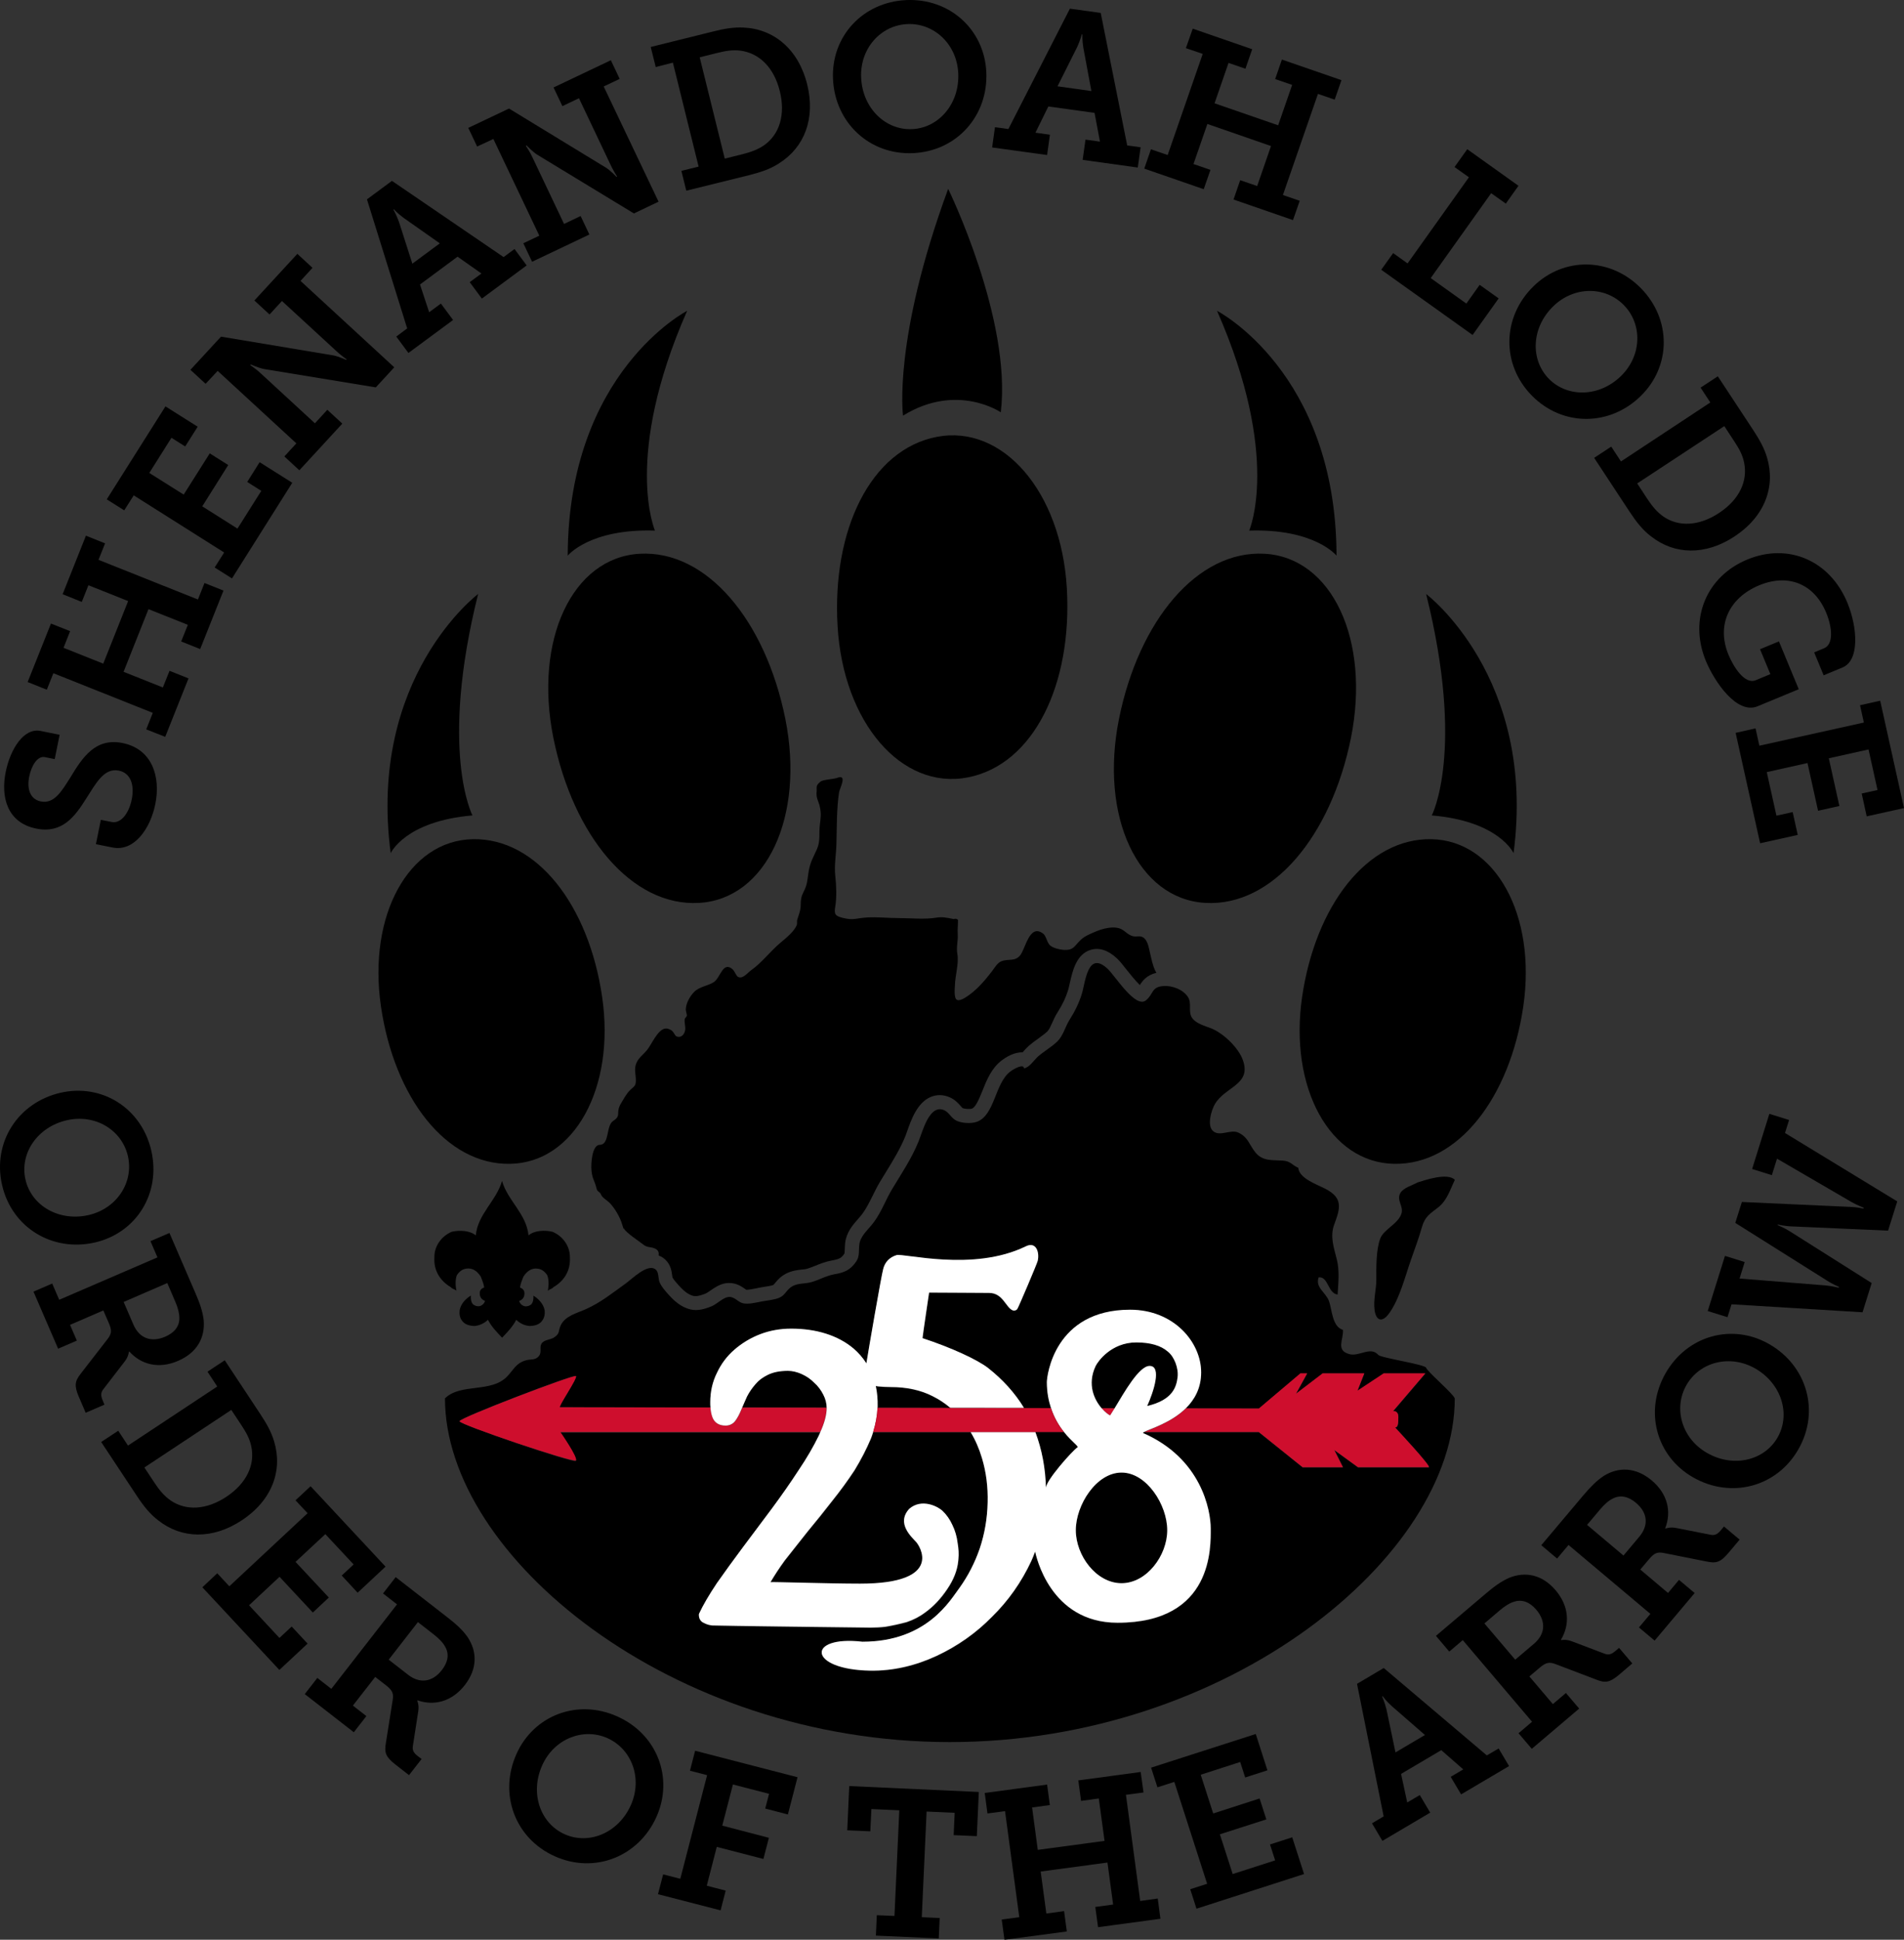 <?xml version="1.0" encoding="utf-8"?>
<!-- Generator: Adobe Illustrator 27.2.0, SVG Export Plug-In . SVG Version: 6.00 Build 0)  -->
<svg version="1.1" id="Layer_1" xmlns="http://www.w3.org/2000/svg" xmlns:xlink="http://www.w3.org/1999/xlink" x="0px" y="0px"
	 viewBox="0 0 228.66 232.84" style="enable-background:new 0 0 228.66 232.84;" xml:space="preserve">
<rect x="0" y="0" width="228.66" height="232.84" fill="#333333" stroke="none"/>
<style type="text/css">
	.st0{fill:none;stroke:#000000;stroke-width:0;stroke-linecap:round;stroke-linejoin:round;}
	.st1{fill:#CE0E2D;}
	.st2{fill:#FFFFFF;}
</style>
<g>
	<path d="M4.35,99.46c3.12,0.63,4.64-1.44,5.99-3.59c1.19-1.85,2.16-3.73,3.93-3.37c1.4,0.28,1.91,1.69,1.55,3.46
		c-0.33,1.64-1.28,2.93-2.41,2.71l-1.3-0.26l-0.59,2.92l1.99,0.4c2.63,0.53,4.55-2.3,5.14-5.2c0.67-3.29-0.37-6.62-3.93-7.34
		c-3.27-0.66-4.82,1.73-6.28,4.15c-1.06,1.68-1.95,3.18-3.54,2.86c-1.33-0.27-1.68-1.57-1.39-2.99c0.26-1.3,0.99-2.51,1.88-2.33
		l1.18,0.24l0.59-2.92l-2.28-0.46c-2.01-0.41-3.63,2.15-4.19,4.9C0.07,95.63,0.84,98.75,4.35,99.46z"/>
	<polygon points="6.41,80.81 18.35,85.57 17.56,87.55 19.84,88.45 22.64,81.43 20.36,80.52 19.56,82.52 14.84,80.64 17.83,73.12 
		22.56,75 21.76,77 24.04,77.91 26.84,70.89 24.56,69.98 23.77,71.96 11.83,67.2 12.62,65.22 10.32,64.3 7.52,71.33 9.82,72.25 
		10.62,70.25 15.39,72.15 12.4,79.66 7.63,77.76 8.42,75.76 6.12,74.85 3.32,81.87 5.62,82.79 	"/>
	<polygon points="16.06,59.46 26.92,66.32 25.78,68.12 27.86,69.43 35.1,57.95 31.18,55.48 29.69,57.85 31.38,58.92 28.52,63.45 
		24.29,60.78 27.41,55.82 25.19,54.42 22.06,59.37 17.93,56.77 20.59,52.55 22.24,53.59 23.74,51.22 19.87,48.78 12.82,59.94 
		14.92,61.26 	"/>
	<path d="M26.14,44.52l9.45,8.7l-1.44,1.57l1.8,1.66l5.16-5.6l-1.8-1.66l-1.49,1.62l-6.47-5.96c-0.46-0.46-1.3-1.03-1.3-1.03
		l0.07-0.07c0,0,0.87,0.39,1.55,0.54l13.46,2.21l2.22-2.41L36.09,33.72l1.44-1.57l-1.82-1.68l-5.16,5.6l1.82,1.68l1.49-1.62
		l6.47,5.95c0.46,0.46,1.3,1.06,1.3,1.06l-0.05,0.06c0,0-0.89-0.41-1.55-0.54l-13.49-2.25l-3.67,3.98l1.82,1.68L26.14,44.52z"/>
	<path d="M47.59,40.4l1.46,1.97l5.36-3.96l-1.46-1.97l-1.41,1.04l-1.1-3.33l4.51-3.34l2.87,2.02l-1.41,1.04l1.46,1.97l5.38-3.98
		l-1.46-1.97l-1.31,0.97l-13.41-9.15l-3,2.22l4.83,15.49L47.59,40.4z M47.9,26.59c-0.32-0.85-0.66-1.44-0.66-1.44l0.06-0.04
		c0,0,0.44,0.51,1.18,1.05l4.34,3.05l-3.3,2.44L47.9,26.59z"/>
	<path d="M59.25,16.68l5.52,11.61l-1.92,0.91l1.05,2.22l6.88-3.27l-1.05-2.22l-1.99,0.95l-3.77-7.94c-0.26-0.6-0.82-1.44-0.82-1.44
		l0.09-0.04c0,0,0.66,0.69,1.23,1.08l11.66,7.08l2.96-1.41L72.5,10.38l1.92-0.91l-1.06-2.24l-6.88,3.27l1.06,2.24l1.99-0.95
		l3.77,7.94c0.26,0.6,0.81,1.47,0.81,1.47l-0.07,0.03c0,0-0.67-0.71-1.23-1.08l-11.68-7.12l-4.89,2.32l1.06,2.24L59.25,16.68z"/>
	<path d="M80.81,7.52L83.9,20l-2.07,0.51l0.59,2.38l7.49-1.85c1.43-0.36,2.63-0.75,3.69-1.46c3.01-1.91,4.35-5.36,3.34-9.44
		c-1.05-4.25-4.03-6.67-7.63-6.83c-1.2-0.06-2.32,0.13-3.7,0.48l-7.46,1.85l0.6,2.41L80.81,7.52z M86.12,6.36
		c1.02-0.25,1.84-0.4,2.79-0.28c2.21,0.28,4.02,1.95,4.74,4.86c0.7,2.82-0.04,5.15-1.81,6.44c-0.77,0.55-1.62,0.87-2.71,1.14
		l-2.09,0.52L84.03,6.88L86.12,6.36z"/>
	<path d="M109.68,18.38c5.26-0.25,9.02-4.51,8.77-9.74c-0.24-5.08-4.38-8.87-9.63-8.63c-5.26,0.25-9.02,4.41-8.78,9.49
		C100.28,14.73,104.43,18.63,109.68,18.38z M108.96,2.89c3.2-0.15,5.96,2.4,6.12,5.91c0.17,3.65-2.33,6.55-5.53,6.7
		c-3.2,0.15-5.96-2.5-6.13-6.16C103.25,5.84,105.75,3.04,108.96,2.89z"/>
	<path d="M126.09,16.17l-1.74-0.24l1.55-3.15l5.55,0.77L132.1,17l-1.74-0.24l-0.34,2.43l6.62,0.92l0.34-2.43l-1.61-0.22l-3.18-15.91
		l-3.7-0.51l-7.39,14.45l-1.61-0.22l-0.34,2.43l6.6,0.91L126.09,16.17z M129.38,5.61c0.37-0.83,0.54-1.49,0.54-1.49l0.07,0.01
		c0,0-0.04,0.68,0.11,1.58l0.97,5.22L127,10.36L129.38,5.61z"/>
	<polygon points="145.37,20.39 143.33,19.69 145,14.88 152.64,17.53 150.98,22.33 148.94,21.63 148.14,23.95 155.28,26.42 
		156.09,24.1 154.07,23.41 158.28,11.27 160.29,11.96 161.1,9.62 153.95,7.15 153.14,9.49 155.18,10.19 153.5,15.04 145.86,12.4 
		147.54,7.55 149.57,8.25 150.38,5.91 143.24,3.44 142.42,5.78 144.44,6.47 140.23,18.61 138.22,17.92 137.42,20.24 144.56,22.71 	
		"/>
	<polygon points="179.98,35.82 177.7,34.19 176.1,36.44 171.82,33.38 179.08,23.19 180.84,24.44 182.36,22.3 176.21,17.91 
		174.68,20.05 176.41,21.28 169.04,31.62 167.31,30.38 165.88,32.38 176.85,40.21 	"/>
	<path d="M183.96,47.48c3.69,3.75,9.37,3.71,13.1,0.04c3.63-3.56,3.69-9.17,0.01-12.92c-3.69-3.75-9.3-3.78-12.92-0.22
		C180.41,38.04,180.27,43.72,183.96,47.48z M186.51,36.79c2.5-2.46,6.25-2.46,8.5-0.17c2.25,2.29,2.18,6.04-0.32,8.5
		c-2.61,2.56-6.43,2.63-8.68,0.35C183.76,43.17,183.9,39.35,186.51,36.79z"/>
	<path d="M194.67,55.39l-1.17-1.78l-2.05,1.35l4.24,6.44c0.81,1.23,1.58,2.22,2.6,2.99c2.8,2.2,6.5,2.32,10.02,0
		c3.66-2.41,4.94-6.01,3.9-9.47c-0.34-1.15-0.9-2.14-1.68-3.33l-4.23-6.42l-2.07,1.36l1.17,1.78L194.67,55.39z M207.08,51.15
		l1.18,1.8c0.58,0.88,0.99,1.6,1.19,2.54c0.47,2.18-0.5,4.44-3.01,6.09c-2.43,1.6-4.86,1.67-6.67,0.43
		c-0.77-0.54-1.35-1.24-1.97-2.18l-1.18-1.8L207.08,51.15z"/>
	<path d="M204.87,79.35c1.01,2.43,3.7,6.46,6.2,5.43l4.95-2.05l-2.38-5.74l-2.27,0.94l1.24,2.99l-1.76,0.73
		c-1.37,0.56-2.73-1.74-3.27-3.06c-1.5-3.63,0.16-6.87,3.68-8.33c3.49-1.45,6.62-0.19,8.06,3.3c0.73,1.76,0.89,3.78-0.25,4.25
		l-1.2,0.5l1.14,2.75l2.27-0.94c2.08-0.86,1.79-4.83,0.58-7.77c-2.12-5.11-7.13-7.21-12.01-5.19
		C204.94,69.18,202.78,74.3,204.87,79.35z"/>
	<polygon points="211.29,89.51 210.83,87.43 208.44,87.97 211.38,101.22 215.9,100.22 215.29,97.48 213.34,97.91 212.18,92.68 
		217.07,91.59 218.34,97.32 220.9,96.75 219.63,91.02 224.4,89.96 225.48,94.83 223.58,95.25 224.18,97.99 228.66,97 225.8,84.11 
		223.38,84.65 223.84,86.73 	"/>
	<path d="M11.4,149.14c4.96-1.14,7.95-5.89,6.77-11.02c-1.18-5.13-5.95-8.09-10.91-6.95c-5.1,1.18-8.19,5.95-7.01,11.08
		C1.43,147.37,6.3,150.31,11.4,149.14z M3.06,141.6c-0.72-3.12,1.4-6.31,4.96-7.13c3.42-0.79,6.62,1.17,7.34,4.3
		c0.72,3.12-1.3,6.29-4.72,7.08C7.08,146.66,3.78,144.73,3.06,141.6z"/>
	<path d="M12.34,168.11c-0.24-0.55-0.26-0.92,0.05-1.33l2.59-3.36c0.46-0.58,0.5-1.17,0.5-1.17l0.05-0.02
		c1.46,1.61,3.58,2.11,5.86,1.12c2.3-0.99,3.26-2.82,3.07-4.9c-0.12-1.04-0.48-2.06-1-3.25l-3.11-7.2l-2.28,0.98l0.84,1.95
		l-11.8,5.09l-0.84-1.95l-2.25,0.97l2.96,6.85l2.25-0.97l-0.82-1.89l4-1.73l0.65,1.49c0.41,0.94,0.33,1.33-0.14,1.94l-3.21,4.14
		c-0.72,0.91-0.82,1.45-0.24,2.8l0.82,1.91l2.25-0.97L12.34,168.11z M20.09,154.01l0.95,2.21c0.33,0.76,0.5,1.42,0.5,1.97
		c0.02,1.06-0.64,1.8-1.7,2.26c-1.75,0.75-3.14,0.13-3.82-1.46l-1.17-2.71L20.09,154.01z"/>
	<path d="M32.92,173.02c-0.34-1.15-0.9-2.14-1.69-3.33l-4.24-6.41l-2.07,1.37l1.17,1.78l-10.72,7.09l-1.17-1.78l-2.05,1.35
		l4.26,6.43c0.81,1.23,1.59,2.22,2.61,2.99c2.8,2.2,6.51,2.3,10.02-0.02C32.7,180.08,33.97,176.47,32.92,173.02z M27.18,179.67
		c-2.42,1.6-4.86,1.68-6.67,0.45c-0.78-0.54-1.36-1.23-1.98-2.17l-1.19-1.8l10.44-6.91l1.19,1.8c0.58,0.88,0.99,1.59,1.2,2.54
		C30.65,175.75,29.68,178.01,27.18,179.67z"/>
	<polygon points="35.03,195.24 33.56,196.61 29.91,192.69 33.57,189.27 37.57,193.56 39.49,191.76 35.49,187.48 39.07,184.15 
		42.47,187.79 41.04,189.12 42.95,191.18 46.3,188.05 37.3,178.4 35.49,180.09 36.94,181.64 27.54,190.41 26.09,188.85 24.3,190.53 
		33.55,200.45 36.94,197.29 	"/>
	<path d="M53.71,194.12l-6.19-4.81L46,191.27l1.68,1.31l-7.89,10.14l-1.68-1.31l-1.51,1.94l5.89,4.58l1.51-1.94l-1.62-1.26
		l2.68-3.44l1.29,1c0.81,0.63,0.93,1.01,0.81,1.77l-0.82,5.17c-0.2,1.15-0.02,1.66,1.14,2.57l1.64,1.28l1.51-1.94l-0.46-0.35
		c-0.47-0.37-0.67-0.68-0.59-1.19l0.65-4.19c0.12-0.73-0.12-1.27-0.12-1.27l0.03-0.04c2.05,0.71,4.16,0.12,5.68-1.83
		c1.54-1.98,1.49-4.04,0.33-5.77C55.55,195.64,54.74,194.92,53.71,194.12z M53.06,200.47c-1.17,1.5-2.69,1.62-4.05,0.56l-2.33-1.81
		l3.51-4.51l1.9,1.48c0.65,0.51,1.12,1,1.38,1.49C53.99,198.59,53.77,199.56,53.06,200.47z"/>
	<path d="M74.13,206.03c-4.8-2.15-10.04-0.12-12.11,4.52c-2.14,4.78-0.19,10.12,4.61,12.27c4.8,2.15,10.08,0.03,12.21-4.74
		C80.92,213.42,78.93,208.17,74.13,206.03z M75.76,216.68c-1.49,3.34-5.03,4.8-7.95,3.49c-2.93-1.31-4.19-4.92-2.7-8.26
		c1.43-3.2,4.93-4.57,7.85-3.27C75.88,209.96,77.19,213.48,75.76,216.68z"/>
	<polygon points="82.86,212.55 84.92,213.08 81.7,225.52 79.64,224.99 79.02,227.37 86.54,229.31 87.15,226.94 84.88,226.35 
		86.08,221.69 91.68,223.14 92.34,220.6 86.74,219.14 88.02,214.2 92.36,215.32 91.9,217.09 94.62,217.8 95.78,213.33 83.48,210.15 
			"/>
	<polygon points="101.75,219.7 104.52,219.82 104.65,217.15 108,217.3 107.42,229.98 105.3,229.89 105.19,232.34 112.74,232.68 
		112.85,230.23 110.7,230.13 111.28,217.45 114.65,217.6 114.53,220.28 117.31,220.4 117.55,215.1 101.99,214.39 	"/>
	<polygon points="136.93,228.18 135.22,215.44 137.33,215.16 136.99,212.7 129.5,213.71 129.83,216.17 131.96,215.88 132.65,220.97 
		124.63,222.05 123.95,216.96 126.08,216.67 125.75,214.21 118.26,215.22 118.59,217.68 120.7,217.4 122.41,230.13 120.3,230.41 
		120.63,232.84 128.12,231.84 127.79,229.4 125.66,229.69 124.98,224.65 133,223.57 133.68,228.61 131.54,228.9 131.87,231.33 
		139.36,230.32 139.04,227.89 	"/>
	<polygon points="152.52,221.4 153.14,223.31 148.04,224.95 146.5,220.18 152.08,218.39 151.27,215.88 145.7,217.68 144.2,213.03 
		148.94,211.5 149.54,213.36 152.21,212.5 150.81,208.14 138.24,212.18 139,214.54 141.03,213.89 144.97,226.12 142.94,226.77 
		143.69,229.11 156.61,224.95 155.19,220.54 	"/>
	<path d="M178.56,210.71l-12.38-10.49l-3.21,1.9l3.2,15.91l-1.4,0.83l1.25,2.11l5.74-3.39l-1.25-2.11l-1.51,0.89l-0.74-3.43
		l4.83-2.85l2.64,2.31l-1.51,0.89l1.25,2.11l5.76-3.4l-1.25-2.11L178.56,210.71z M167.59,210.35l-1.09-5.2
		c-0.23-0.88-0.51-1.5-0.51-1.5l0.07-0.04c0,0,0.39,0.56,1.07,1.17l4,3.48L167.59,210.35z"/>
	<path d="M194.01,198.17c-0.46,0.39-0.81,0.52-1.29,0.34l-3.96-1.5c-0.69-0.27-1.27-0.14-1.27-0.14l-0.03-0.04
		c1.11-1.86,0.97-4.04-0.63-5.93c-1.62-1.91-3.65-2.29-5.58-1.51c-0.96,0.42-1.83,1.06-2.82,1.9l-5.98,5.07l1.6,1.89l1.62-1.38
		l8.32,9.8l-1.62,1.38l1.59,1.87l5.69-4.83l-1.59-1.87l-1.57,1.33l-2.82-3.32l1.24-1.05c0.78-0.66,1.18-0.7,1.9-0.43l4.89,1.86
		c1.09,0.43,1.62,0.36,2.75-0.59l1.58-1.35l-1.59-1.87L194.01,198.17z M184.22,197.31l-2.25,1.91l-3.7-4.35l1.83-1.56
		c0.63-0.53,1.21-0.9,1.74-1.05c1-0.33,1.91,0.09,2.66,0.96C185.73,194.68,185.54,196.19,184.22,197.31z"/>
	<path d="M206.67,183.68c-0.39,0.46-0.71,0.65-1.22,0.55l-4.16-0.82c-0.72-0.15-1.27,0.07-1.27,0.07l-0.04-0.03
		c0.79-2.02,0.28-4.15-1.61-5.74c-1.92-1.61-3.98-1.65-5.75-0.56c-0.87,0.57-1.63,1.35-2.47,2.34l-5.05,5.99l1.9,1.6l1.37-1.63
		l9.83,8.27l-1.37,1.63l1.88,1.58l4.81-5.71l-1.88-1.58l-1.32,1.57l-3.33-2.81l1.05-1.24c0.66-0.79,1.04-0.89,1.8-0.74l5.13,1.02
		c1.14,0.24,1.66,0.09,2.61-1.04l1.34-1.59l-1.88-1.58L206.67,183.68z M196.87,184.46l-1.9,2.26l-4.37-3.68l1.55-1.84
		c0.53-0.63,1.04-1.08,1.54-1.32c0.94-0.49,1.9-0.23,2.78,0.51C197.93,181.62,197.98,183.14,196.87,184.46z"/>
	<path d="M212.47,161.34c-4.41-2.53-9.83-1.07-12.44,3.49c-2.61,4.56-1.12,9.97,3.29,12.5c4.54,2.6,10.05,1.2,12.66-3.37
		C218.59,169.4,217.01,163.94,212.47,161.34z M213.48,172.54c-1.59,2.78-5.31,3.68-8.48,1.86c-3.04-1.74-4.06-5.35-2.47-8.14
		c1.59-2.78,5.22-3.73,8.27-1.99C213.96,166.09,215.07,169.76,213.48,172.54z"/>
	<path d="M214.86,134.44l-2.37-0.74l-2.07,6.62l2.37,0.74l0.62-1.98l8.99,5.23c0.65,0.36,1.42,0.66,1.42,0.66l-0.03,0.1
		c0,0-0.81-0.18-1.56-0.2l-13.04-0.59l-0.79,2.51l11.05,6.95c0.63,0.41,1.4,0.73,1.4,0.73l-0.03,0.1c0,0-0.8-0.2-1.54-0.27
		l-10.37-0.83l0.62-1.98l-2.37-0.74l-2.07,6.62l2.37,0.74l0.49-1.55l15.73,0.96l1.1-3.51l-9.82-6.2c-0.63-0.41-1.47-0.75-1.47-0.75
		l0.02-0.07c0,0,0.88,0.2,1.64,0.22l11.6,0.51l1.1-3.51L214.37,136L214.86,134.44z"/>
	<path d="M114.07,209.11c33.49,0,60.64-22.32,60.64-41.24c-0.16-0.57-3.26-3.18-3.44-3.69c-0.14-0.41-5.43-1.18-5.74-1.54
		c-0.95-1.08-2.28,0.24-3.49-0.1c-1.66-0.45-0.67-1.76-0.76-2.91c-1.3-0.37-1.31-2.45-1.67-3.44c-0.39-1.07-1.68-1.63-1.25-2.86
		c1.17-0.15,1.1,1.93,2.28,2.06c0.08-1.43,0.25-2.79-0.09-4.19c-0.33-1.36-0.86-2.75-0.32-4.21c0.73-1.96,1.11-3.19-1.11-4.32
		c-0.94-0.48-3.12-1.23-3.2-2.49c-0.81-0.36-0.91-0.81-1.89-0.87c-1.24-0.08-2.38,0.09-3.24-0.95c-0.78-0.95-0.85-1.8-2.03-2.39
		c-0.96-0.48-2.2,0.5-3.05-0.18c-0.8-0.64-0.24-2.49,0.17-3.22c1.23-2.16,4.43-2.33,3.39-5.3c-0.51-1.47-2.25-3.15-3.69-3.78
		c-0.8-0.34-2.07-0.61-2.5-1.45c-0.37-0.73,0.05-1.61-0.4-2.34c-0.56-0.92-1.93-1.43-2.97-1.34c-1.46,0.11-1.16,0.96-2.08,1.71
		c-1.26,1.04-3.69-2.92-4.61-3.78c-2.41-2.25-2.66,1.61-3.11,3.05c-0.35,1.12-0.84,2.09-1.46,3.07c-0.53,0.84-0.76,1.91-1.47,2.6
		c-0.66,0.64-1.6,1.18-2.3,1.79c-0.5,0.44-1.04,1.33-1.7,1.44c-0.04-0.61-1.23,0.07-1.63,0.37c-1.91,1.43-1.85,5.3-4.08,6.06
		c-0.66,0.22-1.72,0.15-2.34-0.12c-0.68-0.29-0.92-1-1.52-1.28c-1.8-0.81-2.62,2.59-3.09,3.73c-0.85,2.09-2.03,3.82-3.19,5.75
		c-0.77,1.29-1.26,2.68-2.14,3.89c-0.72,0.99-1.66,1.67-1.79,2.75c-0.09,0.79,0.05,1.38-0.35,2c-0.73,1.1-1.5,1.37-2.66,1.57
		c-0.99,0.18-1.81,0.68-2.75,0.94c-0.73,0.21-1.56,0.11-2.24,0.47c-0.73,0.38-0.87,1.09-1.6,1.4c-0.58,0.25-1.46,0.33-2.07,0.44
		c-0.64,0.12-1.68,0.39-2.33,0.22c-0.63-0.16-1.01-0.86-1.78-0.74c-0.59,0.09-1.35,0.85-1.94,1.1c-0.83,0.34-1.7,0.6-2.59,0.38
		c-1.07-0.26-1.91-1-2.57-1.74c-0.41-0.45-0.87-0.96-1.11-1.52c-0.16-0.39-0.09-1.16-0.42-1.48c-0.94-0.91-2.91,1.12-3.71,1.68
		c-1.58,1.13-2.93,2.23-4.71,3.03c-1.11,0.5-2.5,0.8-3.04,1.97c-0.31,0.68-0.04,0.92-0.77,1.42c-0.43,0.3-1.23,0.26-1.53,0.76
		c-0.28,0.46,0.09,1.01-0.33,1.51c-0.41,0.48-0.94,0.33-1.48,0.47c-1.26,0.33-1.51,1.13-2.34,1.98c-1.93,1.97-5.55,0.75-7.44,2.6
		C53.44,186.79,80.59,209.11,114.07,209.11z M55.18,170.59c0-0.41,13.75-5.65,13.98-5.42c0.23,0.23-2.2,3.74-1.91,3.74
		c0.09,0,7.59,0.01,18.07,0.03c-0.02-0.2-0.04-0.4-0.02-0.6c0-1.26,0.27-2.46,0.81-3.53c0.49-1.06,1.2-1.99,2.08-2.76
		c0.92-0.8,1.97-1.44,3.12-1.87c1.15-0.44,2.39-0.66,3.7-0.66c1.51,0,2.92,0.2,4.18,0.6c1.27,0.4,2.38,1,3.3,1.77
		c0.6,0.5,1.12,1.11,1.56,1.79c0.2-1.25,1.81-10.59,2.02-11.33c0.2-0.81,0.75-1.39,1.58-1.65c0.85-0.28,9.2,2.04,15.54-1.06
		c1.28-0.63,1.67,0.77,1.43,1.75c-0.08,0.34-2.27,5.5-2.44,5.76c-0.12,0.18-0.36,0.25-0.56,0.17c-0.83-0.33-1.17-2.09-2.83-2.09
		c-1.71,0-4.77-0.04-7.21-0.04c0,0-0.77,5.17-0.79,5.47c3.51,1.16,6.54,2.56,7.86,3.57c1.78,1.39,3.23,3,4.32,4.79
		c1.1,0,2.18,0,3.25,0.01c-0.29-0.88-0.49-1.9-0.49-3.09c0-0.71,0.88-8.69,10-8.69c5.25,0,8.53,3.89,8.53,7.52
		c0,1.89-0.79,3.27-1.83,4.3c5.39,0.01,8.76,0.02,8.76,0.02l4.99-4.22h0.81l-1.34,2.44l3.2-2.44h5l-0.82,2.08l3.15-2.08h5
		l-3.87,4.53c0,0,0.63-0.1,0.63,0.69s-0.04,1.27-0.39,1.27c0,0,4.48,4.78,4.04,4.78c-0.58,0-8.49,0-8.49,0l-2.85-2.07l1.04,2.07
		h-4.84l-5.27-4.23h-13.74c-0.09,0.05-0.17,0.1-0.18,0.13c7.04,3.06,8.15,9.31,8.15,11.47c0,2.16,0.33,11.31-11.19,11.31
		c-8.15,0-9.8-8.14-9.9-8.54c-0.14,0.38-0.29,0.76-0.46,1.14c-1.17,2.53-2.76,4.77-4.71,6.68c-1.9,1.95-4.14,3.53-6.66,4.7
		c-2.53,1.18-5.22,1.83-8.01,1.77c-7.48-0.15-7.64-4.25-0.9-3.47c7.81,0,10.59-5.08,11.67-6.48c1.03-1.44,1.85-3.04,2.43-4.74
		c0.58-1.74,0.89-3.6,0.94-5.5c0.04-1.87-0.19-3.66-0.68-5.31c-0.34-1.15-0.8-2.2-1.37-3.14h-8.24v0h-3.45
		c-0.08,0.26-0.17,0.53-0.27,0.79c-0.53,1.26-1.19,2.54-1.97,3.82c-0.82,1.25-1.72,2.49-2.69,3.69c-0.97,1.24-1.96,2.48-2.94,3.66
		c-0.95,1.19-1.88,2.36-2.76,3.49c-0.64,0.88-1.21,1.75-1.71,2.6c0.26-0.05,6.99,0.18,10.75,0.18c10.26,0,7.1-4.66,6.73-5.02
		c-0.48-0.55-2.43-2.2-0.81-3.97c1.51-1.28,3.4-0.28,3.96,0.22c0.5,0.48,0.9,1.05,1.21,1.71c0.33,0.68,0.54,1.4,0.63,2.14
		c0.12,0.73,0.15,1.39,0.1,1.96l-0.02,0.23c-0.12,1.13-0.56,2.26-1.31,3.36c-0.78,1.18-1.68,2.13-2.66,2.82
		c-0.64,0.49-1.39,0.88-2.22,1.16c-0.85,0.23-1.7,0.41-2.56,0.56c-0.61,0.07-1.2,0.1-1.79,0.1c-0.31,0-18.67-0.22-19.03-0.26
		c-0.35-0.04-0.68-0.15-0.99-0.31c-0.19-0.08-0.59-0.33-0.59-0.96c0-0.05,0.01-0.1,0.03-0.15c0.48-1.03,1.2-2.26,2.13-3.65
		c0.96-1.38,2.01-2.82,3.12-4.3c1.15-1.52,2.31-3.07,3.49-4.66c1.17-1.56,2.24-3.11,3.2-4.59c0.99-1.47,1.8-2.86,2.42-4.14
		c0.08-0.16,0.13-0.3,0.2-0.45H67.3c0,0,2.15,3.09,1.86,3.41C68.87,175.62,55.18,171,55.18,170.59z"/>
	<path d="M54.13,154.5c0.16,0.21,0.45,0.24,0.69,0.42c-0.13-0.51-0.16-1.33,0.05-1.86c0.32-0.47,0.72-0.8,1.38-0.8
		c0.69,0,1.16,0.48,1.49,0.98c0.16,0.45,0.35,0.8,0.4,1.3c-0.28,0.11-0.57,0.3-0.52,0.79c0.03,0.67,0.63,0.81,0.63,0.81
		c-0.08,0.32-0.34,0.56-0.64,0.64c-0.32,0.06-0.58-0.05-0.8-0.21c-0.24-0.26-0.29-0.66-0.26-1.06c-0.64,0.4-1.2,0.98-1.35,1.76
		c-0.05,0.45,0.02,0.9,0.26,1.22c0.32,0.51,0.98,0.68,1.57,0.67c0.61-0.06,1.17-0.35,1.57-0.74c0.42,0.82,1.04,1.46,1.7,2.15
		c0.67-0.69,1.27-1.33,1.7-2.15c0.4,0.4,0.96,0.69,1.57,0.74c0.59,0.01,1.25-0.16,1.57-0.67c0.24-0.32,0.32-0.77,0.27-1.22
		c-0.16-0.77-0.72-1.35-1.35-1.75c0.03,0.4-0.03,0.8-0.27,1.06c-0.21,0.16-0.48,0.27-0.8,0.21c-0.3-0.08-0.56-0.32-0.64-0.64
		c0,0,0.6-0.14,0.63-0.81c0.05-0.48-0.25-0.68-0.53-0.79c0.06-0.5,0.24-0.85,0.4-1.3c0.33-0.5,0.8-0.98,1.49-0.98
		c0.66,0,1.06,0.32,1.38,0.8c0.22,0.53,0.19,1.36,0.06,1.86c0.24-0.19,0.53-0.22,0.69-0.43c1.28-0.74,2.07-1.99,1.97-3.59
		c0.02-1.35-0.88-2.55-2.08-3.05c-0.95-0.24-2.2-0.16-2.89,0.43c-0.24-2.58-2.51-4.18-3.18-6.54c-0.66,2.37-2.91,3.97-3.15,6.54
		c-0.69-0.58-1.94-0.66-2.9-0.43c-1.19,0.51-2.1,1.7-2.07,3.06C52.06,152.5,52.86,153.75,54.13,154.5z"/>
	<path d="M100.59,75.18c0.68,11.55,7.68,19.67,15.62,18.14c7.94-1.53,12.59-11.19,11.91-22.74c-0.68-11.55-7.68-19.67-15.62-18.14
		C104.55,53.97,99.9,63.63,100.59,75.18z"/>
	<path d="M120.19,49.49c1.33-11.19-6.32-26.82-6.32-26.82c-6.68,18.15-5.42,27.22-5.42,27.22
		C114.92,45.89,120.19,49.49,120.19,49.49z"/>
	<path d="M151.88,66.47c-8.09-0.46-15.12,8.05-17.49,19.8c-2.37,11.75,2.27,21.65,10.36,22.11c8.09,0.46,15.12-8.05,17.49-19.8
		C164.6,76.83,159.97,66.93,151.88,66.47z"/>
	<path d="M167.42,139.7c7.7,0.15,13.92-7.97,15.52-18.9c1.6-10.94-3.34-19.92-11.04-20.07c-7.7-0.14-13.91,7.97-15.52,18.91
		C154.78,130.58,159.72,139.56,167.42,139.7z"/>
	<path d="M160.51,66.7c-0.05-22.04-14.35-29.39-14.35-29.39c7.73,17.56,3.86,26.38,3.86,26.38C157.91,63.44,160.51,66.7,160.51,66.7
		z"/>
	<path d="M181.77,102.41c2.78-21.13-10.5-31.11-10.5-31.11c4.71,18.85,0.68,26.58,0.68,26.58
		C180.06,98.57,181.77,102.41,181.77,102.41z"/>
	<path d="M66.46,88.58c2.37,11.75,9.4,20.26,17.49,19.8c8.09-0.46,12.72-10.36,10.36-22.11c-2.37-11.75-9.4-20.26-17.49-19.8
		C68.73,66.93,64.09,76.83,66.46,88.58z"/>
	<path d="M45.75,120.8c1.6,10.94,7.82,19.05,15.52,18.9c7.7-0.14,12.65-9.13,11.04-20.06c-1.6-10.94-7.81-19.05-15.52-18.91
		C49.09,100.88,44.15,109.86,45.75,120.8z"/>
	<path d="M68.18,66.7c0,0,2.6-3.26,10.48-3.01c0,0-3.87-8.82,3.86-26.38C82.53,37.3,68.23,44.66,68.18,66.7z"/>
	<path d="M46.92,102.41c0,0,1.72-3.84,9.82-4.53c0,0-4.03-7.73,0.68-26.58C57.42,71.3,44.14,81.28,46.92,102.41z"/>
	<path class="st0" d="M74.93,147.53c0,0.01,0,0.01,0.01,0.02"/>
	<path d="M98.45,96.8c0.21,0.95,0.1,1.38,0,2.31c-0.11,0.99,0.09,1.84-0.34,2.82c-0.47,1.06-0.8,1.52-1,2.71
		c-0.17,1-0.12,1.49-0.61,2.43c-0.27,0.52-0.34,0.93-0.34,1.53c0,0.71-0.22,1.16-0.42,1.81c-0.05,0.18,0.01,0.44-0.04,0.59
		c-0.28,0.79-1.34,1.63-1.98,2.17c-1.26,1.06-2.19,2.36-3.52,3.3c-0.42,0.29-1.01,1.11-1.58,0.78c-0.21-0.12-0.41-0.7-0.63-0.89
		c-1.17-1.04-1.46,0.98-2.24,1.51c-0.72,0.49-1.75,0.54-2.39,1.2c-0.52,0.53-0.99,1.38-1,2.11c0,0.18,0.14,0.6,0.13,0.71
		c-0.03,0.19-0.24,0.3-0.26,0.45c-0.06,0.45,0.11,0.81,0.06,1.26c-0.06,0.58-0.53,1.06-1.09,0.78c-0.12-0.06-0.34-0.57-0.56-0.7
		c-0.21-0.13-0.46-0.24-0.71-0.22c-0.95,0.08-1.67,1.93-2.26,2.63c-0.41,0.48-0.97,0.89-1.23,1.48c-0.34,0.76-0.05,1.42-0.08,2.2
		c-0.02,0.63-0.22,0.61-0.71,1.1c-0.45,0.46-0.74,1.03-1.08,1.59c-0.69,1.17,0.12,1.41-0.93,2.09c-0.89,0.58-0.4,2.86-1.62,2.87
		c-0.91,0.01-1.08,2.24-0.98,3.14c0.11,1.01,0.37,1.12,0.62,2.16c0.08,0.34,0.4,0.34,0.51,0.65c0.14,0.39,0.75,0.72,1.05,1.02
		c0.55,0.58,1.07,1.43,1.36,2.18c0.11,0.27,0.19,0.63,0.32,0.94c0-0.02,0.02-0.04,0.03-0.06c0.19,0.49,1.88,1.58,2.3,1.92
		c0.5,0.41,0.82,0.26,1.36,0.47c0.47,0.19,0.55,0.47,0.51,0.86c0.39,0.15,0.67,0.37,0.83,0.53c0.63,0.6,0.73,1.38,0.8,1.9
		c0.01,0.06,0.02,0.14,0.03,0.2c0.14,0.28,0.48,0.66,0.76,0.97l0.02,0.02c0.64,0.71,1.18,1.1,1.71,1.23
		c0.36,0.09,0.83-0.01,1.54-0.3c0.09-0.04,0.33-0.21,0.5-0.32c0.52-0.36,1.11-0.77,1.84-0.89c1.14-0.18,1.92,0.37,2.34,0.67
		c0.05,0.03,0.11,0.08,0.15,0.11c0.27,0.01,0.88-0.11,1.18-0.17c0.14-0.03,0.26-0.05,0.38-0.08c0.19-0.04,0.39-0.07,0.58-0.1
		c0.37-0.06,0.88-0.13,1.12-0.23c0.04-0.04,0.13-0.15,0.2-0.23c0.26-0.31,0.64-0.78,1.3-1.12c0.69-0.36,1.38-0.44,1.94-0.5
		c0.24-0.03,0.48-0.05,0.63-0.1c0.3-0.09,0.62-0.22,0.95-0.35c0.57-0.23,1.21-0.49,1.96-0.63c0.96-0.17,1.19-0.3,1.55-0.84
		c0.02-0.06,0.03-0.3,0.04-0.47c0.01-0.22,0.02-0.5,0.05-0.81c0.15-1.28,0.92-2.15,1.53-2.85c0.21-0.24,0.41-0.46,0.58-0.7
		c0.44-0.6,0.78-1.3,1.15-2.03c0.28-0.56,0.56-1.14,0.91-1.73c0.25-0.41,0.5-0.82,0.74-1.21c0.88-1.43,1.71-2.79,2.33-4.31
		c0.05-0.13,0.13-0.34,0.2-0.56c0.48-1.36,1.2-3.43,2.82-4.12c0.75-0.32,1.55-0.3,2.33,0.05c0.62,0.28,1,0.71,1.28,1.03
		c0.08,0.09,0.18,0.2,0.23,0.25c0.29,0.11,0.9,0.14,1.11,0.07c0.47-0.16,0.89-1.21,1.27-2.14c0.51-1.28,1.09-2.73,2.34-3.67
		c0.45-0.34,1.47-1,2.49-0.95c0.04-0.05,0.08-0.09,0.11-0.13c0.2-0.22,0.4-0.45,0.64-0.66c0.37-0.32,0.77-0.61,1.15-0.88
		c0.41-0.3,0.8-0.58,1.08-0.85c0.2-0.2,0.38-0.6,0.58-1.04c0.17-0.39,0.37-0.83,0.64-1.25c0.6-0.94,0.99-1.76,1.27-2.68
		c0.06-0.18,0.12-0.48,0.19-0.79c0.33-1.47,0.78-3.49,2.5-4.02c1.04-0.32,2.11,0.03,3.18,1.03c0.32,0.3,0.67,0.74,1.11,1.3
		c0.36,0.46,1.09,1.37,1.63,1.89c0.3-0.48,0.81-1.19,1.99-1.47c-0.03-0.05-0.06-0.11-0.1-0.17c-0.36-0.7-0.51-1.55-0.69-2.31
		c-0.14-0.58-0.26-1.43-0.81-1.77c-0.38-0.23-0.74-0.06-1.15-0.13c-0.64-0.12-0.96-0.62-1.51-0.88c-0.59-0.27-1.33-0.19-1.95-0.05
		c-0.65,0.15-1.3,0.44-1.9,0.72c-0.84,0.39-1.1,0.75-1.67,1.38c-0.39,0.43-0.84,0.5-1.44,0.45c-0.43-0.04-1.13-0.2-1.49-0.48
		c-0.47-0.36-0.48-1.17-0.93-1.49c-1.62-1.18-2.08,1.86-2.73,2.64c-0.65,0.78-1.39,0.37-2.24,0.7c-0.5,0.2-0.8,0.76-1.12,1.18
		c-0.55,0.72-1.15,1.45-1.8,2.07c-0.3,0.29-1.85,1.67-2.42,1.39c-0.4-0.2-0.26-1.39-0.25-1.74c0.02-1.16,0.5-2.62,0.29-3.79
		c-0.14-0.81,0.09-1.45,0.05-2.31c-0.04-0.76,0.03-0.98,0.03-1.73c-0.01-0.11-0.26-0.23-0.52-0.13c-0.78-0.17-1.42-0.28-2-0.18
		c-1.45,0.25-3.18,0.06-4.68,0.06c-1.24,0-2.49-0.15-3.74-0.07c-1.33,0.08-1.57,0.37-2.88,0.05c-0.96-0.23-1.07-0.46-0.92-1.36
		c0.19-1.15,0.13-2.55,0-3.7c-0.14-1.27,0.11-2.55,0.14-3.83c0.06-2.08,0.01-4.16,0.32-6.2c0.07-0.44,0.95-2.03-0.05-1.78
		c-0.59,0.26-1.86,0.23-2.21,0.53c-0.62,0.54-0.36,0.56-0.45,1.37C98.04,95.85,98.32,96.23,98.45,96.8z"/>
	<path d="M170.23,141.94c-0.59,0.34-1.68,0.62-2.05,1.26c-0.5,0.86,0.38,1.57,0.14,2.42c-0.35,1.27-2.13,1.92-2.56,3.05
		c-0.5,1.34-0.48,3.42-0.47,4.87c0.01,1.24-0.38,2.48-0.21,3.71c0.18,1.33,0.94,1.55,1.78,0.35c1.26-1.79,1.87-4.34,2.6-6.41
		c0.47-1.34,0.93-2.57,1.3-3.88c0.37-1.32,1.01-1.63,1.98-2.4c1.06-0.84,1.41-2.11,1.98-3.29
		C173.83,140.72,171.12,141.66,170.23,141.94z"/>
	<path d="M129.19,183.68c0,3.03,2.46,6.36,5.49,6.36s5.49-3.32,5.49-6.36c0-3.03-2.46-6.92-5.49-6.92S129.19,180.64,129.19,183.68z"
		/>
	<path d="M129.4,173.73c0.18-0.12-0.69-0.67-1.62-1.84h-2.62l0,0h-0.82c0.78,2.1,1.22,4.35,1.27,6.74
		C125.53,177.78,128.78,174.14,129.4,173.73z"/>
	<path d="M98.87,167.42c-0.28-0.56-0.64-1.04-1.08-1.43c-0.43-0.44-0.93-0.79-1.51-1.05c-0.57-0.26-1.13-0.39-1.66-0.39
		c-0.96,0-1.78,0.16-2.42,0.48c-0.62,0.3-1.11,0.67-1.48,1.12c-0.39,0.44-0.73,0.94-1.01,1.47c-0.2,0.44-0.39,0.88-0.58,1.32
		c3.21,0.01,6.61,0.01,10.12,0.02C99.26,168.44,99.13,167.92,98.87,167.42z"/>
	<path d="M140.26,162.24c-0.84-0.74-2.11-1.11-3.8-1.11c-2.99,0-4.61,2.26-4.89,2.85c-1.03,2.21-0.16,4.03,0.73,5.05
		c0.53,0,1.05,0,1.56,0c1.15-1.89,2.93-5.08,4.2-5.08c1.5,0,0.47,3.13-0.29,4.81c3.13-0.73,3.51-2.37,3.65-3.44
		C141.56,164.25,141.03,162.86,140.26,162.24z"/>
	<path d="M114.11,169c-0.64-0.53-1.34-1-2.1-1.38c-1.42-0.73-3.12-1.1-5.04-1.1c-0.53,0-1.02-0.02-1.46-0.07
		c-0.11-0.01-0.22-0.03-0.33-0.05c0.16,0.76,0.24,1.57,0.22,2.45c0,0.04-0.01,0.09-0.01,0.13
		C108.29,168.99,111.21,168.99,114.11,169z"/>
	<path class="st1" d="M69.16,175.3c0.29-0.32-1.86-3.41-1.86-3.41h31.21c0.49-1.1,0.76-2.07,0.76-2.89c0-0.01,0-0.02,0-0.03
		c-3.51-0.01-6.92-0.01-10.12-0.02c-0.04,0.1-0.09,0.2-0.13,0.3c-0.2,0.49-0.41,0.89-0.65,1.23c-0.29,0.42-0.72,0.65-1.22,0.65
		c-0.81,0-1.36-0.36-1.6-1.05c-0.13-0.37-0.19-0.75-0.22-1.13c-10.48-0.02-17.99-0.03-18.07-0.03c-0.29,0,2.15-3.51,1.91-3.74
		c-0.23-0.23-13.98,5.02-13.98,5.42C55.18,171,68.87,175.62,69.16,175.3z"/>
	<path class="st1" d="M133.32,169.9c0.16-0.23,0.34-0.53,0.54-0.86c-0.51,0-1.03,0-1.56,0C132.7,169.49,133.09,169.79,133.32,169.9z
		"/>
	<path class="st1" d="M137.43,171.89h13.74l5.27,4.23h4.84l-1.04-2.07l2.85,2.07c0,0,7.91,0,8.49,0c0.43,0-4.04-4.78-4.04-4.78
		c0.35,0,0.39-0.48,0.39-1.27s-0.63-0.69-0.63-0.69l3.87-4.53h-5l-3.15,2.08l0.82-2.08h-5l-3.2,2.44l1.34-2.44h-0.81l-4.99,4.22
		c0,0-3.37-0.01-8.76-0.02C140.63,170.81,138.11,171.53,137.43,171.89z"/>
	<path class="st2" d="M127.78,171.89c0.93,1.17,1.8,1.72,1.62,1.84c-0.62,0.41-3.86,4.05-3.79,4.9c-0.05-2.38-0.48-4.64-1.27-6.74
		h-7.78c0.57,0.94,1.03,1.99,1.37,3.14c0.5,1.65,0.73,3.44,0.68,5.31c-0.04,1.91-0.36,3.76-0.94,5.5c-0.58,1.7-1.4,3.3-2.43,4.74
		c-1.08,1.41-3.85,6.48-11.67,6.48c-6.74-0.78-6.58,3.33,0.9,3.47c2.79,0.05,5.48-0.6,8.01-1.77c2.51-1.17,4.76-2.76,6.66-4.7
		c1.95-1.91,3.53-4.16,4.71-6.68c0.17-0.38,0.32-0.75,0.46-1.14c0.1,0.41,1.75,8.54,9.9,8.54c11.52,0,11.19-9.15,11.19-11.31
		c0-2.16-1.11-8.42-8.15-11.47c0.02-0.04,0.09-0.08,0.18-0.13c0.68-0.36,3.21-1.08,4.99-2.84c1.04-1.03,1.83-2.41,1.83-4.3
		c0-3.62-3.28-7.52-8.53-7.52c-9.12,0-10,7.98-10,8.69c0,1.19,0.2,2.21,0.49,3.09C126.62,170.24,127.21,171.18,127.78,171.89z
		 M141.42,165.33c-0.14,1.08-0.52,2.71-3.65,3.44c0.76-1.68,1.79-4.81,0.29-4.81c-1.27,0-3.05,3.18-4.2,5.08
		c-0.2,0.33-0.39,0.63-0.54,0.86c-0.23-0.1-0.62-0.4-1.02-0.86c-0.88-1.02-1.76-2.84-0.73-5.05c0.28-0.59,1.9-2.85,4.89-2.85
		c1.69,0,2.96,0.37,3.8,1.11C141.03,162.86,141.56,164.25,141.42,165.33z M140.18,183.68c0,3.03-2.46,6.36-5.49,6.36
		s-5.49-3.32-5.49-6.36c0-3.03,2.46-6.92,5.49-6.92S140.18,180.64,140.18,183.68z"/>
	<path class="st2" d="M85.54,170.07c0.24,0.69,0.79,1.05,1.6,1.05c0.5,0,0.93-0.22,1.22-0.65c0.24-0.34,0.45-0.75,0.65-1.23
		c0.04-0.1,0.09-0.2,0.13-0.3c0.19-0.43,0.37-0.87,0.58-1.32c0.28-0.54,0.62-1.03,1.01-1.47c0.37-0.45,0.86-0.82,1.48-1.12
		c0.64-0.32,1.45-0.48,2.42-0.48c0.53,0,1.08,0.13,1.66,0.39c0.58,0.26,1.08,0.61,1.51,1.05c0.44,0.39,0.8,0.87,1.08,1.43
		c0.26,0.5,0.39,1.02,0.4,1.55c0,0.01,0,0.02,0,0.03c0,0.82-0.26,1.79-0.76,2.89c-0.07,0.15-0.13,0.3-0.2,0.45
		c-0.62,1.28-1.43,2.68-2.42,4.14c-0.96,1.48-2.04,3.02-3.2,4.59c-1.18,1.59-2.35,3.14-3.49,4.66c-1.11,1.48-2.15,2.93-3.12,4.3
		c-0.93,1.39-1.65,2.62-2.13,3.65c-0.02,0.05-0.03,0.1-0.03,0.15c0,0.63,0.39,0.89,0.59,0.96c0.3,0.17,0.63,0.27,0.99,0.31
		c0.36,0.04,18.72,0.26,19.03,0.26c0.59,0,1.19-0.03,1.79-0.1c0.85-0.14,1.7-0.33,2.56-0.56c0.83-0.28,1.58-0.67,2.22-1.16
		c0.98-0.7,1.88-1.65,2.66-2.82c0.75-1.1,1.2-2.23,1.31-3.36l0.02-0.23c0.06-0.57,0.03-1.23-0.1-1.96c-0.09-0.74-0.3-1.47-0.63-2.14
		c-0.3-0.66-0.7-1.23-1.21-1.71c-0.56-0.5-2.46-1.5-3.96-0.22c-1.62,1.76,0.33,3.42,0.81,3.97c0.37,0.36,3.53,5.02-6.73,5.02
		c-3.77,0-10.5-0.23-10.75-0.18c0.5-0.85,1.07-1.72,1.71-2.6c0.89-1.13,1.81-2.29,2.76-3.49c0.98-1.18,1.98-2.42,2.94-3.66
		c0.96-1.2,1.87-2.44,2.69-3.69c0.78-1.28,1.44-2.56,1.97-3.82c0.1-0.26,0.19-0.52,0.27-0.79c0.3-0.97,0.48-1.94,0.52-2.91
		c0-0.04,0.01-0.09,0.01-0.13c0.02-0.88-0.06-1.69-0.22-2.45c0.11,0.01,0.22,0.04,0.33,0.05c0.44,0.04,0.93,0.07,1.46,0.07
		c1.92,0,3.62,0.37,5.04,1.1c0.77,0.38,1.47,0.85,2.1,1.38c0,0,0.01,0.01,0.01,0.01l8.85,0.01c0,0,0,0,0-0.01
		c-1.09-1.79-2.54-3.39-4.32-4.79c-1.32-1.01-4.35-2.41-7.86-3.57c0.02-0.3,0.79-5.47,0.79-5.47c2.43,0,5.5,0.04,7.21,0.04
		c1.66,0,2,1.76,2.83,2.09c0.2,0.08,0.44,0.01,0.56-0.17c0.17-0.26,2.36-5.42,2.44-5.76c0.24-0.98-0.15-2.38-1.43-1.75
		c-6.34,3.1-14.68,0.78-15.54,1.06c-0.83,0.26-1.38,0.84-1.58,1.65c-0.22,0.74-1.83,10.09-2.02,11.33
		c-0.44-0.68-0.96-1.28-1.56-1.79c-0.92-0.77-2.03-1.37-3.3-1.77c-1.26-0.4-2.66-0.6-4.18-0.6c-1.3,0-2.55,0.22-3.7,0.66
		c-1.15,0.44-2.2,1.07-3.12,1.87c-0.89,0.77-1.59,1.71-2.08,2.76c-0.54,1.07-0.81,2.26-0.81,3.53c-0.01,0.2,0.01,0.4,0.02,0.6
		C85.35,169.32,85.41,169.7,85.54,170.07z"/>
	<path class="st1" d="M114.12,169.01c0,0-0.01-0.01-0.01-0.01c-2.9-0.01-5.82-0.01-8.73-0.02c-0.04,0.97-0.22,1.94-0.52,2.91h3.45v0
		h8.24h7.78h0.82l0,0h2.62c-0.57-0.71-1.16-1.66-1.56-2.87c-1.07,0-2.15,0-3.25-0.01c0,0,0,0,0,0.01L114.12,169.01z"/>
</g>
</svg>

